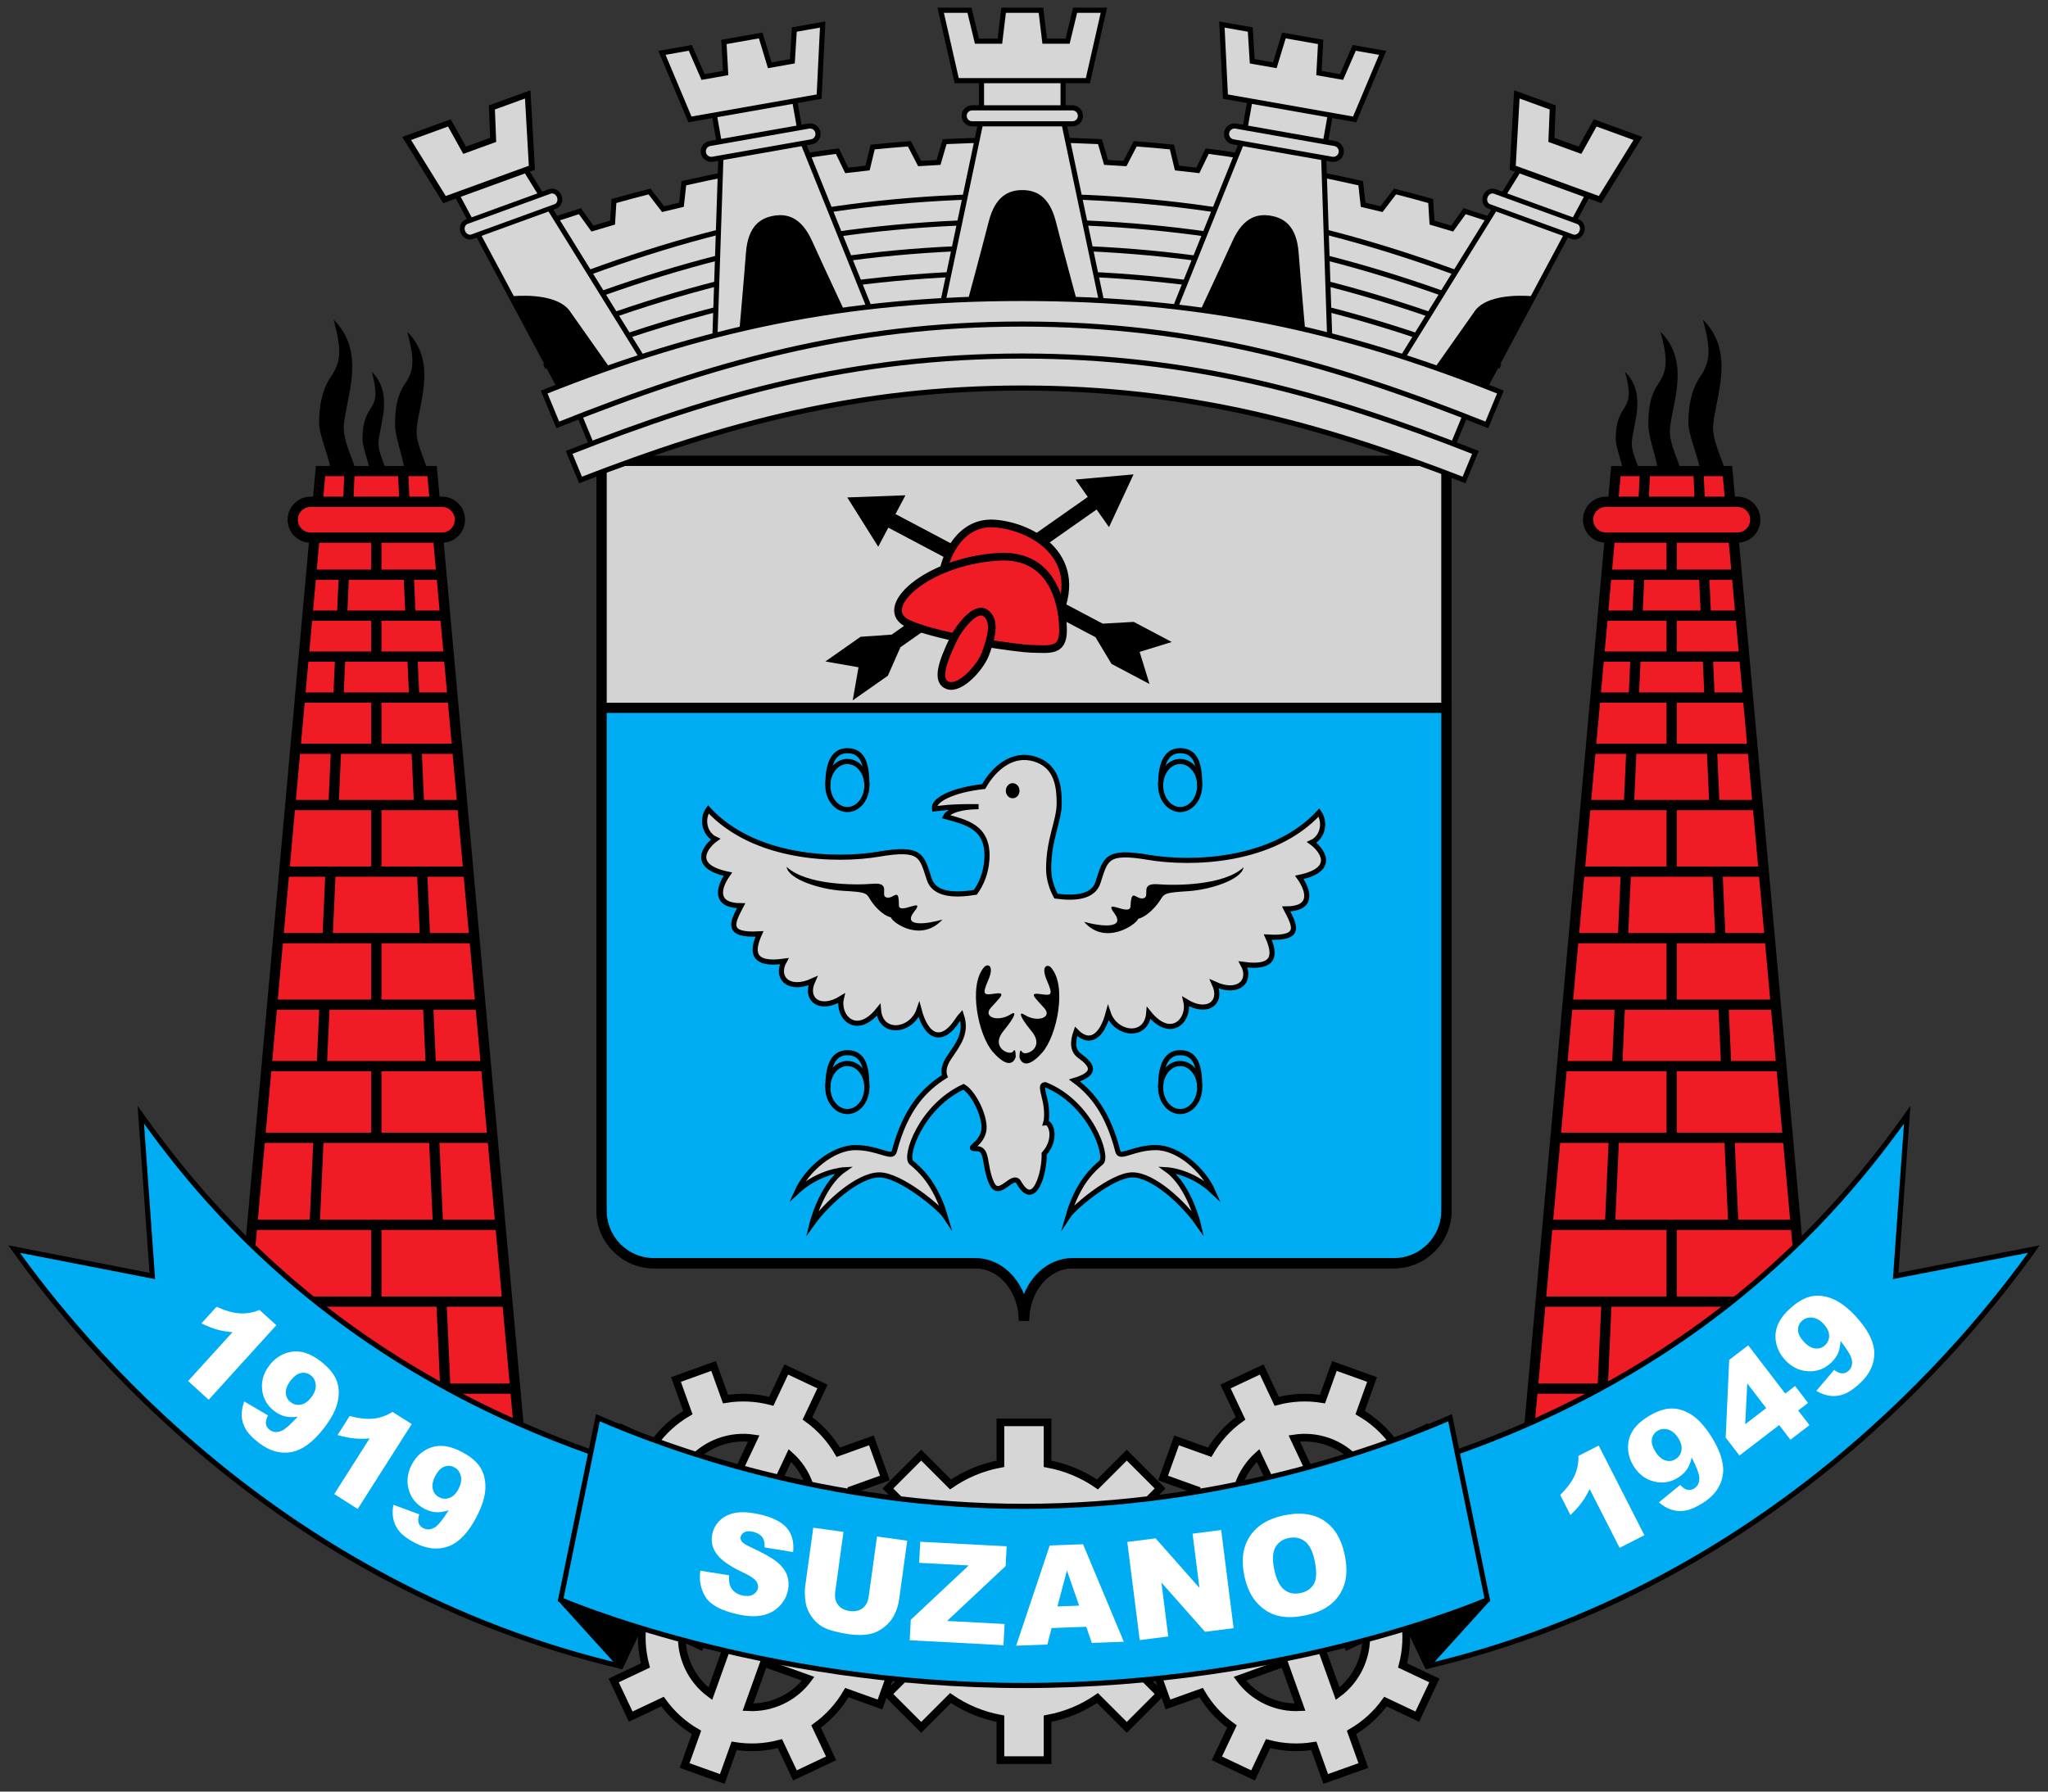 <?xml version="1.0" encoding="utf-8"?>
<!-- Generator: Adobe Illustrator 15.1.0, SVG Export Plug-In . SVG Version: 6.00 Build 0)  -->
<!DOCTYPE svg PUBLIC "-//W3C//DTD SVG 1.1//EN" "http://www.w3.org/Graphics/SVG/1.1/DTD/svg11.dtd">
<svg version="1.1" xmlns="http://www.w3.org/2000/svg" xmlns:xlink="http://www.w3.org/1999/xlink" x="0px" y="0px" width="400px"
	 height="350px" viewBox="0 0 400 350" enable-background="new 0 0 400 350" xml:space="preserve">
<rect x="0" y="0" width="400" height="350" fill="#333333" stroke="none"/>
<g id="Camada_3">
	<path fill="#D3D3D3" stroke="#000000" stroke-width="2" stroke-miterlimit="10" d="M282.5,90.025v146.5
		c0,5.661-4.589,10.25-10.25,10.25H209.5c-5.246,0-9.5,5.037-9.5,11.25c0-6.213-4.253-11.25-9.5-11.25h-62.75
		c-5.661,0-10.25-4.589-10.25-10.25v-146.5H282.5z"/>
	<path fill="#00ADF2" stroke="#000000" stroke-width="2" stroke-miterlimit="10" d="M117.5,138.275v98.25
		c0,5.661,4.589,10.25,10.25,10.25h62.75c5.247,0,9.5,5.037,9.5,11.25c0-6.213,4.254-11.25,9.5-11.25h62.75
		c5.661,0,10.25-4.589,10.25-10.25v-98.25H117.5z"/>
	<g display="none">
		<g display="inline">
			<polygon fill="#EF1C25" stroke="#000000" stroke-width="2" stroke-miterlimit="10" points="336.066,92.027 314.276,92.027 
				297.005,282.693 353.338,282.693 			"/>
			<g>
				
					<line fill="none" stroke="#000000" stroke-width="2" stroke-miterlimit="10" x1="352.304" y1="271.275" x2="298.039" y2="271.275"/>
				
					<line fill="none" stroke="#000000" stroke-width="2" stroke-miterlimit="10" x1="350.764" y1="254.275" x2="299.579" y2="254.275"/>
				
					<line fill="none" stroke="#000000" stroke-width="2" stroke-miterlimit="10" x1="349.405" y1="239.275" x2="300.938" y2="239.275"/>
				
					<line fill="none" stroke="#000000" stroke-width="2" stroke-miterlimit="10" x1="347.865" y1="222.275" x2="302.478" y2="222.275"/>
				
					<line fill="none" stroke="#000000" stroke-width="2" stroke-miterlimit="10" x1="346.597" y1="208.275" x2="303.746" y2="208.275"/>
				
					<line fill="none" stroke="#000000" stroke-width="2" stroke-miterlimit="10" x1="345.51" y1="196.275" x2="304.833" y2="196.275"/>
				
					<line fill="none" stroke="#000000" stroke-width="2" stroke-miterlimit="10" x1="344.332" y1="183.275" x2="306.011" y2="183.275"/>
				
					<line fill="none" stroke="#000000" stroke-width="2" stroke-miterlimit="10" x1="343.154" y1="170.275" x2="307.188" y2="170.275"/>
				
					<line fill="none" stroke="#000000" stroke-width="2" stroke-miterlimit="10" x1="341.978" y1="157.275" x2="308.365" y2="157.275"/>
				
					<line fill="none" stroke="#000000" stroke-width="2" stroke-miterlimit="10" x1="340.98" y1="146.275" x2="309.362" y2="146.275"/>
				
					<line fill="none" stroke="#000000" stroke-width="2" stroke-miterlimit="10" x1="340.075" y1="136.275" x2="310.268" y2="136.275"/>
				
					<line fill="none" stroke="#000000" stroke-width="2" stroke-miterlimit="10" x1="339.351" y1="128.275" x2="310.992" y2="128.275"/>
				
					<line fill="none" stroke="#000000" stroke-width="2" stroke-miterlimit="10" x1="338.625" y1="120.275" x2="311.717" y2="120.275"/>
				
					<line fill="none" stroke="#000000" stroke-width="2" stroke-miterlimit="10" x1="337.9" y1="112.275" x2="312.442" y2="112.275"/>
				
					<line fill="none" stroke="#000000" stroke-width="2" stroke-miterlimit="10" x1="337.176" y1="104.275" x2="313.167" y2="104.275"/>
				
					<line fill="none" stroke="#000000" stroke-width="2" stroke-miterlimit="10" x1="336.633" y1="98.275" x2="313.71" y2="98.275"/>
			</g>
			<g>
				
					<line fill="none" stroke="#000000" stroke-width="2" stroke-miterlimit="10" x1="325.172" y1="128.275" x2="325.172" y2="120.275"/>
				
					<line fill="none" stroke="#000000" stroke-width="2" stroke-miterlimit="10" x1="325.172" y1="146.275" x2="325.172" y2="136.275"/>
				
					<line fill="none" stroke="#000000" stroke-width="2" stroke-miterlimit="10" x1="325.172" y1="170.275" x2="325.172" y2="157.275"/>
				
					<line fill="none" stroke="#000000" stroke-width="2" stroke-miterlimit="10" x1="325.172" y1="112.275" x2="325.172" y2="104.275"/>
				
					<line fill="none" stroke="#000000" stroke-width="2" stroke-miterlimit="10" x1="325.172" y1="282.693" x2="325.172" y2="271.275"/>
				
					<line fill="none" stroke="#000000" stroke-width="2" stroke-miterlimit="10" x1="325.172" y1="196.275" x2="325.172" y2="183.275"/>
				
					<line fill="none" stroke="#000000" stroke-width="2" stroke-miterlimit="10" x1="325.172" y1="222.275" x2="325.172" y2="208.275"/>
				
					<line fill="none" stroke="#000000" stroke-width="2" stroke-miterlimit="10" x1="325.172" y1="254.275" x2="325.172" y2="239.275"/>
			</g>
			<g>
				
					<line fill="none" stroke="#000000" stroke-width="2" stroke-miterlimit="10" x1="334.11" y1="170.275" x2="334.695" y2="183.275"/>
				
					<line fill="none" stroke="#000000" stroke-width="2" stroke-miterlimit="10" x1="335.281" y1="196.275" x2="335.821" y2="208.275"/>
				
					<line fill="none" stroke="#000000" stroke-width="2" stroke-miterlimit="10" x1="333.029" y1="146.275" x2="333.524" y2="157.275"/>
				
					<line fill="none" stroke="#000000" stroke-width="2" stroke-miterlimit="10" x1="330.587" y1="92.027" x2="331.139" y2="104.275"/>
				
					<line fill="none" stroke="#000000" stroke-width="2" stroke-miterlimit="10" x1="337.893" y1="254.275" x2="338.658" y2="271.275"/>
				
					<line fill="none" stroke="#000000" stroke-width="2" stroke-miterlimit="10" x1="336.451" y1="222.275" x2="337.217" y2="239.275"/>
				
					<line fill="none" stroke="#000000" stroke-width="2" stroke-miterlimit="10" x1="331.499" y1="112.275" x2="331.859" y2="120.275"/>
				
					<line fill="none" stroke="#000000" stroke-width="2" stroke-miterlimit="10" x1="332.219" y1="128.275" x2="332.579" y2="136.275"/>
			</g>
			<g>
				
					<line fill="none" stroke="#000000" stroke-width="2" stroke-miterlimit="10" x1="316.233" y1="170.275" x2="315.647" y2="183.275"/>
				
					<line fill="none" stroke="#000000" stroke-width="2" stroke-miterlimit="10" x1="315.063" y1="196.275" x2="314.522" y2="208.275"/>
				
					<line fill="none" stroke="#000000" stroke-width="2" stroke-miterlimit="10" x1="317.313" y1="146.275" x2="316.818" y2="157.275"/>
				
					<line fill="none" stroke="#000000" stroke-width="2" stroke-miterlimit="10" x1="319.756" y1="92.027" x2="319.205" y2="104.275"/>
				
					<line fill="none" stroke="#000000" stroke-width="2" stroke-miterlimit="10" x1="312.451" y1="254.275" x2="311.686" y2="271.275"/>
				
					<line fill="none" stroke="#000000" stroke-width="2" stroke-miterlimit="10" x1="313.892" y1="222.275" x2="313.127" y2="239.275"/>
				
					<line fill="none" stroke="#000000" stroke-width="2" stroke-miterlimit="10" x1="318.845" y1="112.275" x2="318.484" y2="120.275"/>
				
					<line fill="none" stroke="#000000" stroke-width="2" stroke-miterlimit="10" x1="318.124" y1="128.275" x2="317.764" y2="136.275"/>
			</g>
		</g>
	</g>
	<g>
		<g>
			<polygon fill="#EF1C25" stroke="#000000" stroke-width="2" stroke-miterlimit="10" points="337.395,92.026 315.604,92.026 
				298.334,282.693 354.666,282.693 			"/>
			<g>
				
					<line fill="none" stroke="#000000" stroke-width="2" stroke-miterlimit="10" x1="353.633" y1="271.275" x2="299.367" y2="271.275"/>
				
					<line fill="none" stroke="#000000" stroke-width="2" stroke-miterlimit="10" x1="352.092" y1="254.275" x2="300.906" y2="254.275"/>
				
					<line fill="none" stroke="#000000" stroke-width="2" stroke-miterlimit="10" x1="350.732" y1="239.275" x2="302.266" y2="239.275"/>
				
					<line fill="none" stroke="#000000" stroke-width="2" stroke-miterlimit="10" x1="349.193" y1="222.275" x2="303.807" y2="222.275"/>
				
					<line fill="none" stroke="#000000" stroke-width="2" stroke-miterlimit="10" x1="347.926" y1="208.275" x2="305.074" y2="208.275"/>
				
					<line fill="none" stroke="#000000" stroke-width="2" stroke-miterlimit="10" x1="346.838" y1="196.275" x2="306.16" y2="196.275"/>
				
					<line fill="none" stroke="#000000" stroke-width="2" stroke-miterlimit="10" x1="345.66" y1="183.275" x2="307.34" y2="183.275"/>
				
					<line fill="none" stroke="#000000" stroke-width="2" stroke-miterlimit="10" x1="344.482" y1="170.275" x2="308.516" y2="170.275"/>
				
					<line fill="none" stroke="#000000" stroke-width="2" stroke-miterlimit="10" x1="343.307" y1="157.275" x2="309.693" y2="157.275"/>
				
					<line fill="none" stroke="#000000" stroke-width="2" stroke-miterlimit="10" x1="342.309" y1="146.275" x2="310.689" y2="146.275"/>
				
					<line fill="none" stroke="#000000" stroke-width="2" stroke-miterlimit="10" x1="341.402" y1="136.275" x2="311.596" y2="136.275"/>
				
					<line fill="none" stroke="#000000" stroke-width="2" stroke-miterlimit="10" x1="340.68" y1="128.275" x2="312.32" y2="128.275"/>
				
					<line fill="none" stroke="#000000" stroke-width="2" stroke-miterlimit="10" x1="339.953" y1="120.275" x2="313.045" y2="120.275"/>
				
					<line fill="none" stroke="#000000" stroke-width="2" stroke-miterlimit="10" x1="339.229" y1="112.275" x2="313.77" y2="112.275"/>
				
					<line fill="none" stroke="#000000" stroke-width="2" stroke-miterlimit="10" x1="338.504" y1="104.275" x2="314.494" y2="104.275"/>
				
					<line fill="none" stroke="#000000" stroke-width="2" stroke-miterlimit="10" x1="337.961" y1="98.275" x2="315.039" y2="98.275"/>
			</g>
			<g>
				<line fill="none" stroke="#000000" stroke-width="2" stroke-miterlimit="10" x1="326.5" y1="128.275" x2="326.5" y2="120.275"/>
				<line fill="none" stroke="#000000" stroke-width="2" stroke-miterlimit="10" x1="326.5" y1="146.275" x2="326.5" y2="136.275"/>
				<line fill="none" stroke="#000000" stroke-width="2" stroke-miterlimit="10" x1="326.5" y1="170.275" x2="326.5" y2="157.275"/>
				<line fill="none" stroke="#000000" stroke-width="2" stroke-miterlimit="10" x1="326.5" y1="112.275" x2="326.5" y2="104.275"/>
				<line fill="none" stroke="#000000" stroke-width="2" stroke-miterlimit="10" x1="326.5" y1="282.693" x2="326.5" y2="271.275"/>
				<line fill="none" stroke="#000000" stroke-width="2" stroke-miterlimit="10" x1="326.5" y1="196.275" x2="326.5" y2="183.275"/>
				<line fill="none" stroke="#000000" stroke-width="2" stroke-miterlimit="10" x1="326.5" y1="222.275" x2="326.5" y2="208.275"/>
				<line fill="none" stroke="#000000" stroke-width="2" stroke-miterlimit="10" x1="326.5" y1="254.275" x2="326.5" y2="239.275"/>
			</g>
			<g>
				
					<line fill="none" stroke="#000000" stroke-width="2" stroke-miterlimit="10" x1="335.438" y1="170.275" x2="336.023" y2="183.275"/>
				
					<line fill="none" stroke="#000000" stroke-width="2" stroke-miterlimit="10" x1="336.609" y1="196.275" x2="337.148" y2="208.275"/>
				
					<line fill="none" stroke="#000000" stroke-width="2" stroke-miterlimit="10" x1="334.357" y1="146.275" x2="334.852" y2="157.275"/>
				
					<line fill="none" stroke="#000000" stroke-width="2" stroke-miterlimit="10" x1="331.725" y1="92.026" x2="332.006" y2="98.275"/>
				
					<line fill="none" stroke="#000000" stroke-width="2" stroke-miterlimit="10" x1="339.221" y1="254.275" x2="339.986" y2="271.275"/>
				
					<line fill="none" stroke="#000000" stroke-width="2" stroke-miterlimit="10" x1="337.779" y1="222.275" x2="338.545" y2="239.275"/>
				
					<line fill="none" stroke="#000000" stroke-width="2" stroke-miterlimit="10" x1="332.826" y1="112.275" x2="333.188" y2="120.275"/>
				
					<line fill="none" stroke="#000000" stroke-width="2" stroke-miterlimit="10" x1="333.547" y1="128.275" x2="333.906" y2="136.275"/>
			</g>
			<g>
				
					<line fill="none" stroke="#000000" stroke-width="2" stroke-miterlimit="10" x1="317.561" y1="170.275" x2="316.975" y2="183.275"/>
				
					<line fill="none" stroke="#000000" stroke-width="2" stroke-miterlimit="10" x1="316.391" y1="196.275" x2="315.85" y2="208.275"/>
				
					<line fill="none" stroke="#000000" stroke-width="2" stroke-miterlimit="10" x1="318.641" y1="146.275" x2="318.146" y2="157.275"/>
				
					<line fill="none" stroke="#000000" stroke-width="2" stroke-miterlimit="10" x1="321.279" y1="92.026" x2="321.004" y2="98.151"/>
				
					<line fill="none" stroke="#000000" stroke-width="2" stroke-miterlimit="10" x1="313.779" y1="254.275" x2="313.014" y2="271.275"/>
				
					<line fill="none" stroke="#000000" stroke-width="2" stroke-miterlimit="10" x1="315.221" y1="222.275" x2="314.455" y2="239.275"/>
				
					<line fill="none" stroke="#000000" stroke-width="2" stroke-miterlimit="10" x1="320.174" y1="112.275" x2="319.813" y2="120.275"/>
				
					<line fill="none" stroke="#000000" stroke-width="2" stroke-miterlimit="10" x1="319.451" y1="128.275" x2="319.092" y2="136.275"/>
			</g>
		</g>
		<path fill="#EF1C25" stroke="#000000" stroke-width="2" stroke-miterlimit="10" d="M342.828,101.525c0,1.933-1.566,3.5-3.5,3.5
			h-25.656c-1.932,0-3.5-1.567-3.5-3.5l0,0c0-1.933,1.568-3.5,3.5-3.5h25.656C341.262,98.025,342.828,99.592,342.828,101.525
			L342.828,101.525z"/>
		<path d="M336.977,92.588c0.063-1.875-2.688-6.188-2.375-9.584c0.52-5.65,4.375-14.253-2-20.553c1.563,5.825,1.5,8.138-0.5,11.075
			s-2.336,6.47-2.336,9.095s2.336,7.468,2.336,9.968H336.977z"/>
		<path d="M328.352,92.588c0.057-1.728-2.477-5.7-2.188-8.83c0.479-5.206,4.029-13.131-1.844-18.935
			c1.439,5.367,1.383,7.497-0.461,10.204c-1.842,2.706-1.906,5.7-1.906,8.119c0,2.418,1.906,7.14,1.906,9.443H328.352z"/>
		<path d="M320.289,92.588c0.041-1.24-1.777-4.093-1.57-6.34c0.344-3.738,2.893-9.428-1.324-13.595
			c1.033,3.854,0.992,5.383-0.33,7.326c-1.324,1.943-1.486,4.093-1.486,5.829c0,1.736,1.486,5.126,1.486,6.78H320.289z"/>
	</g>
	<g>
		<g>
			<polygon fill="#EF1C25" stroke="#000000" stroke-width="2" stroke-miterlimit="10" points="84.394,92.026 62.604,92.026 
				45.333,282.693 101.667,282.693 			"/>
			<g>
				
					<line fill="none" stroke="#000000" stroke-width="2" stroke-miterlimit="10" x1="100.632" y1="271.275" x2="46.367" y2="271.275"/>
				
					<line fill="none" stroke="#000000" stroke-width="2" stroke-miterlimit="10" x1="99.092" y1="254.275" x2="47.907" y2="254.275"/>
				
					<line fill="none" stroke="#000000" stroke-width="2" stroke-miterlimit="10" x1="97.733" y1="239.275" x2="49.266" y2="239.275"/>
				
					<line fill="none" stroke="#000000" stroke-width="2" stroke-miterlimit="10" x1="96.193" y1="222.275" x2="50.806" y2="222.275"/>
				
					<line fill="none" stroke="#000000" stroke-width="2" stroke-miterlimit="10" x1="94.925" y1="208.275" x2="52.074" y2="208.275"/>
				
					<line fill="none" stroke="#000000" stroke-width="2" stroke-miterlimit="10" x1="93.838" y1="196.275" x2="53.161" y2="196.275"/>
				
					<line fill="none" stroke="#000000" stroke-width="2" stroke-miterlimit="10" x1="92.66" y1="183.275" x2="54.339" y2="183.275"/>
				
					<line fill="none" stroke="#000000" stroke-width="2" stroke-miterlimit="10" x1="91.482" y1="170.275" x2="55.516" y2="170.275"/>
				
					<line fill="none" stroke="#000000" stroke-width="2" stroke-miterlimit="10" x1="90.306" y1="157.275" x2="56.693" y2="157.275"/>
				
					<line fill="none" stroke="#000000" stroke-width="2" stroke-miterlimit="10" x1="89.308" y1="146.275" x2="57.69" y2="146.275"/>
				
					<line fill="none" stroke="#000000" stroke-width="2" stroke-miterlimit="10" x1="88.403" y1="136.275" x2="58.596" y2="136.275"/>
				
					<line fill="none" stroke="#000000" stroke-width="2" stroke-miterlimit="10" x1="87.679" y1="128.275" x2="59.32" y2="128.275"/>
				
					<line fill="none" stroke="#000000" stroke-width="2" stroke-miterlimit="10" x1="86.954" y1="120.275" x2="60.045" y2="120.275"/>
				
					<line fill="none" stroke="#000000" stroke-width="2" stroke-miterlimit="10" x1="86.228" y1="112.275" x2="60.77" y2="112.275"/>
				
					<line fill="none" stroke="#000000" stroke-width="2" stroke-miterlimit="10" x1="85.504" y1="104.275" x2="61.495" y2="104.275"/>
				<line fill="none" stroke="#000000" stroke-width="2" stroke-miterlimit="10" x1="84.961" y1="98.275" x2="62.039" y2="98.275"/>
			</g>
			<g>
				<line fill="none" stroke="#000000" stroke-width="2" stroke-miterlimit="10" x1="73.5" y1="128.275" x2="73.5" y2="120.275"/>
				<line fill="none" stroke="#000000" stroke-width="2" stroke-miterlimit="10" x1="73.5" y1="146.275" x2="73.5" y2="136.275"/>
				<line fill="none" stroke="#000000" stroke-width="2" stroke-miterlimit="10" x1="73.5" y1="170.275" x2="73.5" y2="157.275"/>
				<line fill="none" stroke="#000000" stroke-width="2" stroke-miterlimit="10" x1="73.5" y1="112.275" x2="73.5" y2="104.275"/>
				<line fill="none" stroke="#000000" stroke-width="2" stroke-miterlimit="10" x1="73.5" y1="282.693" x2="73.5" y2="271.275"/>
				<line fill="none" stroke="#000000" stroke-width="2" stroke-miterlimit="10" x1="73.5" y1="196.275" x2="73.5" y2="183.275"/>
				<line fill="none" stroke="#000000" stroke-width="2" stroke-miterlimit="10" x1="73.5" y1="222.275" x2="73.5" y2="208.275"/>
				<line fill="none" stroke="#000000" stroke-width="2" stroke-miterlimit="10" x1="73.5" y1="254.275" x2="73.5" y2="239.275"/>
			</g>
			<g>
				
					<line fill="none" stroke="#000000" stroke-width="2" stroke-miterlimit="10" x1="82.438" y1="170.275" x2="83.023" y2="183.275"/>
				
					<line fill="none" stroke="#000000" stroke-width="2" stroke-miterlimit="10" x1="83.609" y1="196.275" x2="84.149" y2="208.275"/>
				
					<line fill="none" stroke="#000000" stroke-width="2" stroke-miterlimit="10" x1="81.357" y1="146.275" x2="81.852" y2="157.275"/>
				<line fill="none" stroke="#000000" stroke-width="2" stroke-miterlimit="10" x1="78.724" y1="92.026" x2="79.005" y2="98.275"/>
				
					<line fill="none" stroke="#000000" stroke-width="2" stroke-miterlimit="10" x1="86.221" y1="254.275" x2="86.986" y2="271.275"/>
				
					<line fill="none" stroke="#000000" stroke-width="2" stroke-miterlimit="10" x1="84.779" y1="222.275" x2="85.545" y2="239.275"/>
				
					<line fill="none" stroke="#000000" stroke-width="2" stroke-miterlimit="10" x1="79.827" y1="112.275" x2="80.187" y2="120.275"/>
				
					<line fill="none" stroke="#000000" stroke-width="2" stroke-miterlimit="10" x1="80.547" y1="128.275" x2="80.907" y2="136.275"/>
			</g>
			<g>
				
					<line fill="none" stroke="#000000" stroke-width="2" stroke-miterlimit="10" x1="64.561" y1="170.275" x2="63.975" y2="183.275"/>
				
					<line fill="none" stroke="#000000" stroke-width="2" stroke-miterlimit="10" x1="63.391" y1="196.275" x2="62.85" y2="208.275"/>
				
					<line fill="none" stroke="#000000" stroke-width="2" stroke-miterlimit="10" x1="65.641" y1="146.275" x2="65.146" y2="157.275"/>
				<line fill="none" stroke="#000000" stroke-width="2" stroke-miterlimit="10" x1="68.28" y1="92.026" x2="68.004" y2="98.151"/>
				
					<line fill="none" stroke="#000000" stroke-width="2" stroke-miterlimit="10" x1="60.779" y1="254.275" x2="60.014" y2="271.275"/>
				
					<line fill="none" stroke="#000000" stroke-width="2" stroke-miterlimit="10" x1="62.22" y1="222.275" x2="61.456" y2="239.275"/>
				
					<line fill="none" stroke="#000000" stroke-width="2" stroke-miterlimit="10" x1="67.173" y1="112.275" x2="66.812" y2="120.275"/>
				
					<line fill="none" stroke="#000000" stroke-width="2" stroke-miterlimit="10" x1="66.452" y1="128.275" x2="66.092" y2="136.275"/>
			</g>
		</g>
		<path fill="#EF1C25" stroke="#000000" stroke-width="2" stroke-miterlimit="10" d="M89.829,101.525c0,1.933-1.567,3.5-3.5,3.5
			H60.672c-1.933,0-3.5-1.567-3.5-3.5l0,0c0-1.933,1.567-3.5,3.5-3.5h25.656C88.261,98.025,89.829,99.592,89.829,101.525
			L89.829,101.525z"/>
		<path d="M69.539,92.588c0.063-1.875-2.688-6.188-2.375-9.584c0.52-5.65,4.375-14.253-2-20.553c1.563,5.825,1.5,8.138-0.5,11.075
			s-2.335,6.47-2.335,9.095s2.335,7.468,2.335,9.968H69.539z"/>
		<path d="M83.57,92.588c0.058-1.728-2.476-5.7-2.188-8.83c0.479-5.206,4.03-13.131-1.843-18.935
			c1.439,5.367,1.382,7.497-0.461,10.204c-1.843,2.706-1.906,5.7-1.906,8.119c0,2.418,1.906,7.14,1.906,9.443H83.57z"/>
		<path d="M75.508,92.588c0.042-1.24-1.777-4.093-1.57-6.34c0.344-3.738,2.894-9.428-1.323-13.595
			c1.033,3.854,0.992,5.383-0.331,7.326c-1.323,1.943-1.485,4.093-1.485,5.829c0,1.736,1.485,5.126,1.485,6.78H75.508z"/>
	</g>
	<g id="Camada_6">
		<g>
			<g>
				<path fill="#D6D6D6" stroke="#000000" stroke-miterlimit="15" d="M256.198,164.567c2.167-1,2.75-3.917,1.417-5.833
					c-9,9.75-25,10.167-33.334,8.75c-8.332-1.417-8.333,0.333-9.833,4.917c-0.91,2.78-4.278,3.193-8.197,2.665
					c-0.812-1.513-1.438-3.326-1.438-5.352c0-5.813,2.063-9.313,2.063-12.75s-0.5-7.375-4.813-8.688s-7.938,1.813-9.938,5.375
					c-6.188,0.688-9.938,2.688-9.625,4.375c1.125-0.125,3.125-0.5,8.625-0.438c-3.563,0-5.875,0.875-6.438,1.938
					c3.75,1.063,8.5,1.875,8.063,8.375c-0.191,2.834-1.19,4.943-2.256,6.42c-4.254,0.693-8.023,0.422-8.994-2.545
					c-1.5-4.583-1.5-6.333-9.833-4.917s-24.333,1-33.333-8.75c-1.333,1.917-0.75,4.833,1.417,5.833
					c-1.75,1.25-5.167,5.25,2.417,6.833c-2,2.833-2.583,6.167,2.583,6.167c-1.583,3.083-3.333,5.917,3.583,5.5
					c-1.5,3.333-1.584,6.249,4.833,5.333c-1.75,3.167,0.833,6.001,5.583,3.834c-1.667,3.666,1.417,5.999,5.583,3.416
					c-0.833,3.584,2.917,7.666,7.25,2.25c0.417,5.084,6.5,4.25,7.917,0c1.417,5.334,4.417,6.834,7.583,1.917
					c0.212-0.33,0.442-0.619,0.682-0.883c1.136,3.441-0.513,5.515-2.391,8.278c-1.015,1.494-1.173,2.743-0.84,3.668
					c-4.036,2.558-7.676,6.352-9.869,14.687c-0.417,1.583-3.083-0.75-7.583-0.75s-9.5,4.333-11.417,8.583
					c4.333-4,9.167-4.25,9.167-4.25c-4.417,3.083-6.25,10.583-6.25,10.583c2.917-4.083,9-9.583,13.167-9.583s11.833,6.5,12.833,8
					c-1.917-6.5-5.083-9.167-6.583-10.417c-1.419-1.183,1.868-10.931,10.198-14.804c2.107,1.241,4.473,6.317,3.927,8.721
					c-0.625,2.75-3.625,3.375-1.375,3.375s1.375,3.125,2.875,6.625s4.146-2.156,5.375,0c3.063,5.375,5.063-2.125,4.938-5.625
					c2.563-2.875,1.375-6.188,0.313-6.063c0.25-0.813,0.25-2.688-0.125-4.313c-0.588-2.545-0.786-3.021,0.015-3.131
					c8.853,3.531,12.377,13.986,10.937,15.214c-1.467,1.25-4.563,3.917-6.438,10.417c0.978-1.5,8.476-8,12.551-8
					c4.074,0,9.979,5.5,12.831,9.583c0,0-1.77-7.5-6.09-10.583c0,0,4.75,0.25,8.987,4.25c-1.874-4.25-6.765-8.583-11.165-8.583
					s-7.008,2.333-7.416,0.75c-1.929-7.497-5.004-11.315-8.475-13.87c4.505-1.339,3.473-3.04,1.014-4.797
					c-1.467-1.048-1.391-2.799-0.701-4.782c2.662,2.736,5.055,0.998,6.274-3.593c1.417,4.25,7.5,5.084,7.917,0
					c4.332,5.416,8.083,1.334,7.25-2.25c4.166,2.583,7.25,0.25,5.583-3.416c4.75,2.167,7.333-0.667,5.583-3.834
					c6.418,0.916,6.334-2,4.834-5.333c6.916,0.417,5.166-2.417,3.583-5.5c5.167,0,4.583-3.333,2.583-6.167
					C261.365,169.817,257.948,165.817,256.198,164.567z"/>
				<ellipse cx="197.787" cy="154.476" rx="1.338" ry="1.477"/>
				<path d="M198.375,206.525c-0.375,1.125-1.563,2.25-4.438-1s-4.906-13.085-1.688-16.625c0.625-0.688,2.063-0.375,0.75,2.625
					s-0.766,2.875,1.492,2.563s0.57,1-0.992,2.813s1.454,2.834,3.938,1.23c0.938-0.605,1.251-0.026-1.438,3.27s1.313,4.938,1.875,4
					S198.375,206.525,198.375,206.525z"/>
				<path d="M184.063,179.65c-3.25,0.938-7.875,1.438-5.5-1.563s-3,0.751-3-1.25c0-3.688-0.938-1.188-2.375-1.5s1-3-2.688-2.688
					s-13.063,0.25-16.875-3.313c0.375,2.5,6.688,4.438,11,4.688s4.563,0.375,5.25,1.563s2.375,3.188,4.125,3.625
					C174.375,180.338,179.938,184.15,184.063,179.65z"/>
				<path d="M199.126,206.618c0.375,1.125,1.563,2.25,4.438-1c2.875-3.25,4.905-13.085,1.688-16.625
					c-0.625-0.688-2.063-0.375-0.75,2.625s0.766,2.875-1.492,2.563c-2.258-0.313-0.57,1,0.992,2.813s-1.455,2.834-3.938,1.23
					c-0.938-0.605-1.251-0.026,1.438,3.27c2.688,3.296-1.313,4.938-1.875,4S199.126,206.618,199.126,206.618z"/>
				<path d="M211.735,180.083c3.379,0.946,8.207,1.406,5.888-1.707c-2.302-3.089,3.083,0.748,3.181-1.327
					c0.179-3.777,1.023-1.23,2.512-1.562c1.481-0.33-0.891-3.045,2.841-2.744c3.702,0.299,12.999,0.197,16.721-3.314
					c-0.363,2.448-6.563,4.396-10.855,4.67c-4.343,0.277-4.6,0.406-5.338,1.618c-0.743,1.221-2.551,3.301-4.376,3.777
					C221.867,180.676,215.821,184.809,211.735,180.083z"/>
			</g>
			<g>
				<ellipse fill="none" stroke="#000000" stroke-miterlimit="15" cx="230.5" cy="212.455" rx="3.813" ry="4.695"/>
				<path fill="none" stroke="#000000" stroke-miterlimit="15" d="M226.688,212.455c0-3.758,0.813-6.805,3.813-6.805
					c3.25,0,3.813,3.047,3.813,6.805"/>
			</g>
			<g>
				<ellipse fill="none" stroke="#000000" stroke-miterlimit="15" cx="230.5" cy="153.455" rx="3.813" ry="4.695"/>
				<path fill="none" stroke="#000000" stroke-miterlimit="15" d="M226.688,153.455c0-3.758,0.813-6.805,3.813-6.805
					c3.25,0,3.813,3.047,3.813,6.805"/>
			</g>
			<g>
				<ellipse fill="none" stroke="#000000" stroke-miterlimit="15" cx="165.5" cy="212.455" rx="3.813" ry="4.695"/>
				<path fill="none" stroke="#000000" stroke-miterlimit="15" d="M161.688,212.455c0-3.758,0.813-6.805,3.813-6.805
					c3.25,0,3.813,3.047,3.813,6.805"/>
			</g>
			<g>
				<ellipse fill="none" stroke="#000000" stroke-miterlimit="15" cx="165.5" cy="153.455" rx="3.813" ry="4.695"/>
				<path fill="none" stroke="#000000" stroke-miterlimit="15" d="M161.688,153.455c0-3.758,0.813-6.805,3.813-6.805
					c3.25,0,3.813,3.047,3.813,6.805"/>
			</g>
		</g>
		<g>
			<polygon points="222.584,127.351 228.859,125.417 221.439,121.492 215.363,121.834 174.903,100.428 176.845,96.758 
				165.485,97.178 171.529,106.806 173.5,103.08 213.963,124.487 217.096,129.701 224.516,133.627 			"/>
			<polygon points="216.604,102.985 221.393,92.676 210.07,93.682 212.457,97.08 174.146,123.98 168.076,124.401 161.207,129.225 
				167.675,130.357 166.543,136.826 173.414,132.002 175.87,126.436 214.181,99.535 			"/>
			<path fill="#EF1C25" stroke="#000000" stroke-width="1.5" stroke-miterlimit="15" d="M194.25,102.275
				c7.604,0.559,18.248,6.803,11.875,19.125c-1.875,3.625-20.25-2.625-21.75-5.5S185.75,101.65,194.25,102.275z"/>
			<path fill="#EF1C25" stroke="#000000" stroke-width="1.5" stroke-miterlimit="15" d="M201.334,126.751
				c3.665,0.061,6.291,0.649,6.291-3.601s-1.496-15.059-12.625-14.375c-14.25,0.875-24.125,10.25-17.5,13.125
				S199.413,126.719,201.334,126.751z"/>
			<path fill="#EF1C25" stroke="#000000" stroke-width="1.5" stroke-miterlimit="15" d="M186.25,124.775
				c-2.174,4.537-3.5,8.25-1.125,9.125s6.375-3.5,7.375-6.25s2.125-6.375,0-7.875S187.073,123.058,186.25,124.775z"/>
		</g>
	</g>
</g>
<g id="Camada_5">
	<g id="Camada_4">
		<path fill="#D6D6D6" stroke="#000000" stroke-width="1.5" stroke-miterlimit="10" d="M165.404,330.661l6.47,2.316l2.634-7.357
			l-6.469-2.316c0.496-3.036,0.323-6.075-0.437-8.938l6.214-2.938l-3.341-7.063l-6.211,2.934c-1.73-2.405-3.97-4.468-6.632-6.012
			l2.317-6.47l-7.356-2.634l-2.317,6.47c-3.037-0.497-6.077-0.326-8.939,0.435l-2.937-6.212l-7.064,3.339l2.936,6.214
			c-2.405,1.73-4.469,3.97-6.012,6.63l-6.47-2.316l-2.634,7.356l6.47,2.317c-0.497,3.035-0.324,6.075,0.436,8.939l-6.212,2.938
			l3.339,7.064l6.212-2.936c1.729,2.405,3.969,4.468,6.631,6.011l-2.317,6.47l7.356,2.635l2.317-6.47
			c3.037,0.497,6.077,0.326,8.94-0.436l2.937,6.213l7.064-3.34l-2.935-6.212C161.797,335.563,163.86,333.321,165.404,330.661z
			 M133.18,319.121l8.655,3.1l-3.099,8.654C135.029,328.153,132.931,323.714,133.18,319.121z M147.569,306.209l-3.099,8.654
			l-8.655-3.1C138.538,308.057,142.977,305.959,147.569,306.209z M160.481,320.598l-8.655-3.1l3.1-8.656
			C158.633,311.565,160.731,316.005,160.481,320.598z M149.191,324.854l8.655,3.1c-2.722,3.708-7.161,5.806-11.755,5.557
			L149.191,324.854z"/>
		<path fill="#D6D6D6" stroke="#000000" stroke-width="1.5" stroke-miterlimit="10" d="M157.708,277.083l2.932-6.216l-7.069-3.332
			l-2.931,6.215c-2.974-0.786-6.016-0.909-8.939-0.429l-2.324-6.468l-7.353,2.643l2.32,6.467c-2.562,1.488-4.831,3.519-6.625,6.02
			l-6.215-2.932l-3.333,7.067l6.216,2.932c-0.788,2.974-0.911,6.017-0.43,8.939l-6.467,2.324l2.641,7.354l6.468-2.322
			c1.49,2.562,3.519,4.831,6.019,6.624l-2.931,6.217l7.068,3.332l2.931-6.216c2.974,0.788,6.016,0.91,8.94,0.43l2.323,6.468
			l7.354-2.643l-2.322-6.467c2.562-1.488,4.831-3.519,6.624-6.019l6.216,2.931l3.333-7.067l-6.216-2.931
			c0.789-2.975,0.911-6.017,0.431-8.94l6.467-2.324l-2.642-7.353l-6.467,2.321C162.24,281.147,160.208,278.878,157.708,277.083z
			 M143.111,308.043l3.921-8.315l8.314,3.92C152.279,307.074,147.658,308.734,143.111,308.043z M131.649,292.474l8.314,3.921
			l-3.922,8.314C132.616,301.642,130.957,297.02,131.649,292.474z M147.217,281.012l-3.921,8.315l-8.316-3.921
			C138.049,281.979,142.67,280.318,147.217,281.012z M150.364,292.66l3.921-8.315c3.428,3.067,5.086,7.688,4.396,12.236
			L150.364,292.66z"/>
		<path fill="#D6D6D6" stroke="#000000" stroke-width="1.5" stroke-miterlimit="10" d="M224.897,315.464h8.097v-9.207h-8.097
			c-0.656-3.566-2.056-6.87-4.037-9.745l5.727-5.728l-6.512-6.509l-5.726,5.723c-2.875-1.98-6.18-3.379-9.747-4.034v-8.098h-9.207
			v8.098c-3.566,0.655-6.871,2.054-9.745,4.034l-5.727-5.725l-6.51,6.511l5.725,5.728c-1.981,2.875-3.38,6.179-4.035,9.745h-8.099
			l0.001,9.207h8.098c0.655,3.566,2.054,6.87,4.035,9.746l-5.725,5.727l6.512,6.511l5.725-5.725c2.875,1.98,6.179,3.379,9.745,4.034
			v8.098h9.207v-8.098c3.567-0.655,6.872-2.054,9.747-4.034l5.727,5.725l6.51-6.511l-5.726-5.727
			C222.842,322.336,224.241,319.03,224.897,315.464z M184.562,315.464h10.833v10.834C190.202,324.751,186.11,320.66,184.562,315.464
			z M195.396,295.423v10.834h-10.833C186.11,301.061,190.202,296.97,195.396,295.423z M215.438,306.257h-10.835v-10.836
			C209.8,296.97,213.891,301.061,215.438,306.257z M204.603,315.464h10.835c-1.547,5.196-5.638,9.287-10.835,10.836V315.464z"/>
		<path fill="#D6D6D6" stroke="#000000" stroke-width="1.5" stroke-miterlimit="10" d="M240.608,337.292l-2.936,6.212l7.064,3.34
			l2.937-6.213c2.863,0.762,5.903,0.933,8.94,0.436l2.316,6.47l7.356-2.635l-2.317-6.47c2.662-1.543,4.902-3.605,6.631-6.011
			l6.213,2.936l3.34-7.064l-6.213-2.938c0.76-2.864,0.933-5.904,0.436-8.939l6.471-2.317l-2.635-7.356l-6.471,2.316
			c-1.543-2.66-3.605-4.899-6.012-6.63l2.936-6.214l-7.064-3.339l-2.937,6.212c-2.862-0.761-5.903-0.932-8.939-0.435l-2.317-6.47
			l-7.355,2.634l2.316,6.47c-2.662,1.544-4.902,3.606-6.632,6.012l-6.211-2.934l-3.341,7.063l6.213,2.938
			c-0.76,2.863-0.932,5.902-0.437,8.938l-6.469,2.316l2.634,7.357l6.47-2.316C236.14,333.321,238.203,335.563,240.608,337.292z
			 M261.264,330.875l-3.099-8.654l8.654-3.1C267.069,323.714,264.972,328.153,261.264,330.875z M264.185,311.764l-8.654,3.1
			l-3.1-8.654C257.022,305.959,261.462,308.057,264.185,311.764z M245.074,308.842l3.101,8.656l-8.656,3.1
			C239.269,316.005,241.366,311.565,245.074,308.842z M253.909,333.511c-4.594,0.249-9.033-1.849-11.756-5.557l8.655-3.1
			L253.909,333.511z"/>
		<path fill="#D6D6D6" stroke="#000000" stroke-width="1.5" stroke-miterlimit="10" d="M244.018,313.09l-2.322,6.468l7.354,2.642
			l2.324-6.467c2.924,0.48,5.966,0.357,8.94-0.431l2.931,6.216l7.067-3.333l-2.932-6.215c2.501-1.794,4.531-4.063,6.021-6.625
			l6.466,2.322l2.643-7.354l-6.467-2.324c0.479-2.924,0.357-5.966-0.431-8.94l6.216-2.93l-3.332-7.069l-6.217,2.932
			c-1.793-2.5-4.063-4.529-6.624-6.019l2.322-6.468l-7.354-2.642l-2.324,6.467c-2.924-0.48-5.966-0.358-8.94,0.431l-2.931-6.216
			l-7.067,3.333l2.932,6.216c-2.501,1.793-4.531,4.062-6.021,6.624l-6.465-2.32l-2.644,7.353l6.468,2.324
			c-0.479,2.923-0.357,5.965,0.429,8.938l-6.215,2.931l3.332,7.069l6.216-2.933C239.188,309.57,241.457,311.602,244.018,313.09z
			 M263.957,304.708l-3.921-8.313l8.315-3.921C269.044,297.02,267.384,301.641,263.957,304.708z M265.019,285.404l-8.314,3.922
			l-3.921-8.314C257.329,280.318,261.95,281.979,265.019,285.404z M245.716,284.343l3.921,8.316l-8.316,3.921
			C240.628,292.033,242.288,287.412,245.716,284.343z M256.891,308.043c-4.548,0.691-9.169-0.968-12.236-4.396l8.315-3.921
			L256.891,308.043z"/>
	</g>
	<path fill="#00ADF2" stroke="#000000" stroke-miterlimit="10" d="M372.5,217.775c-13,18.25-43.75,56.75-110.5,72.5l16.739,35.242
		c66.75-15.75,105.5-63.25,118.5-81.5l-26.989,5.258L372.5,217.775z"/>
	<path stroke="#000000" stroke-linejoin="round" stroke-miterlimit="10" d="M275.148,317.957c9.775-3.005,15.352-5.432,15.352-5.432
		l-11.761,12.992L275.148,317.957"/>
	<path fill="#00ADF2" stroke="#000000" stroke-miterlimit="10" d="M27.5,217.775c13,18.25,43.75,56.75,110.5,72.5l-16.739,35.242
		c-66.75-15.75-105.5-63.25-118.5-81.5l26.989,5.258L27.5,217.775z"/>
	<path stroke="#000000" stroke-linejoin="round" stroke-miterlimit="10" d="M124.852,317.957
		c-9.775-3.005-15.352-5.432-15.352-5.432l11.761,12.992L124.852,317.957"/>
	<path fill="#00ADF2" stroke="#000000" stroke-miterlimit="10" d="M283.223,276.964c-13.517,5.897-44.656,17.312-83.223,17.312
		s-69.706-11.414-83.223-17.312l-7.277,35.562c0,0,38.5,16.75,90.5,16.75s90.5-16.75,90.5-16.75L283.223,276.964z"/>
	<g>
		<path fill="#FFFFFF" d="M136.781,306.85l5.624,0.89c-0.081,0.928,0.011,1.668,0.274,2.223c0.43,0.897,1.203,1.47,2.318,1.719
			c0.832,0.186,1.517,0.134,2.054-0.156c0.538-0.29,0.864-0.692,0.979-1.207c0.109-0.489-0.008-0.975-0.351-1.456
			c-0.343-0.481-1.257-1.068-2.741-1.76c-2.428-1.145-4.081-2.314-4.958-3.51c-0.886-1.197-1.164-2.533-0.835-4.009
			c0.216-0.97,0.701-1.822,1.456-2.56c0.754-0.736,1.75-1.226,2.988-1.468c1.238-0.241,2.839-0.144,4.804,0.295
			c2.41,0.538,4.148,1.396,5.214,2.574s1.5,2.772,1.304,4.782l-5.566-0.903c0.043-0.882-0.125-1.568-0.507-2.059
			s-0.984-0.827-1.807-1.011c-0.678-0.151-1.221-0.121-1.627,0.09c-0.407,0.211-0.657,0.521-0.749,0.934
			c-0.067,0.301,0.014,0.603,0.244,0.905c0.219,0.311,0.819,0.688,1.801,1.131c2.425,1.117,4.126,2.08,5.104,2.888
			s1.624,1.684,1.94,2.628c0.316,0.943,0.36,1.931,0.13,2.96c-0.27,1.209-0.853,2.25-1.75,3.121
			c-0.897,0.872-2.004,1.438-3.323,1.697s-2.892,0.186-4.719-0.222c-3.208-0.716-5.292-1.828-6.252-3.339
			S136.519,308.79,136.781,306.85z"/>
		<path fill="#FFFFFF" d="M171.291,300.169l5.903,0.815l-1.576,11.407c-0.156,1.131-0.48,2.175-0.971,3.131
			c-0.492,0.956-1.166,1.759-2.023,2.407s-1.72,1.067-2.589,1.258c-1.208,0.268-2.618,0.29-4.228,0.067
			c-0.932-0.129-1.939-0.334-3.022-0.616c-1.083-0.283-1.969-0.669-2.655-1.158c-0.687-0.489-1.288-1.134-1.803-1.932
			c-0.516-0.798-0.834-1.592-0.956-2.38c-0.198-1.269-0.231-2.372-0.102-3.313l1.575-11.406l5.903,0.815l-1.613,11.678
			c-0.144,1.044,0.033,1.899,0.531,2.567c0.498,0.667,1.26,1.071,2.288,1.213c1.019,0.141,1.857-0.038,2.517-0.536
			c0.659-0.499,1.062-1.278,1.208-2.34L171.291,300.169z"/>
		<path fill="#FFFFFF" d="M179.737,301.19l16.878,0.894l-0.204,3.857l-11.432,10.723l11.229,0.595l-0.22,4.146l-18.313-0.97
			l0.212-4.002l11.313-10.609l-9.681-0.513L179.737,301.19z"/>
		<path fill="#FFFFFF" d="M212.163,317.803l-6.775,0.246l-0.825,3.223l-6.094,0.223l6.556-19.579l6.51-0.237l7.961,19.05
			l-6.25,0.228L212.163,317.803z M210.772,313.671l-2.385-6.865l-1.856,7.02L210.772,313.671z"/>
		<path fill="#FFFFFF" d="M220.174,301.229l5.532-0.701l8.564,9.691l-1.346-10.607l5.585-0.708l2.433,19.173l-5.585,0.709
			l-8.516-9.617l1.335,10.527l-5.571,0.707L220.174,301.229z"/>
		<path fill="#FFFFFF" d="M243.059,307.963c-0.674-3.083-0.34-5.67,1.003-7.763c1.342-2.093,3.546-3.474,6.611-4.144
			c3.143-0.687,5.748-0.372,7.816,0.943c2.069,1.315,3.436,3.493,4.1,6.533c0.482,2.207,0.507,4.098,0.072,5.672
			c-0.434,1.575-1.268,2.908-2.499,4.001c-1.232,1.093-2.896,1.867-4.991,2.325c-2.13,0.466-3.966,0.512-5.51,0.138
			c-1.543-0.373-2.909-1.199-4.097-2.478C244.376,311.912,243.541,310.17,243.059,307.963z M248.898,306.714
			c0.417,1.906,1.07,3.198,1.961,3.876c0.89,0.679,1.945,0.884,3.164,0.617c1.254-0.273,2.135-0.894,2.644-1.859
			s0.532-2.505,0.07-4.617c-0.388-1.777-1.03-2.997-1.927-3.661c-0.896-0.663-1.958-0.86-3.186-0.592
			c-1.177,0.257-2.03,0.88-2.561,1.868C248.533,303.334,248.479,304.79,248.898,306.714z"/>
	</g>
	<g>
		<path fill="#FFFFFF" d="M312.245,282.401l8.925,17.515l-4.84,2.466l-5.848-11.477c-0.48,0.995-0.992,1.862-1.537,2.604
			s-1.283,1.562-2.216,2.461l-1.999-3.924c1.361-1.354,2.305-2.629,2.83-3.824s0.768-2.463,0.726-3.803L312.245,282.401z"/>
		<path fill="#FFFFFF" d="M323.998,293.498l4.164-3.409c0.516,0.559,0.997,0.879,1.444,0.962c0.446,0.083,0.874-0.005,1.283-0.262
			c0.729-0.458,1.067-1.185,1.014-2.178c-0.043-0.73-0.542-2.021-1.496-3.871c-0.193,0.899-0.494,1.66-0.903,2.28
			c-0.41,0.62-0.99,1.167-1.742,1.639c-1.467,0.921-3.031,1.177-4.693,0.769c-1.663-0.408-2.995-1.409-3.995-3.002
			c-0.683-1.087-1.048-2.238-1.095-3.454c-0.048-1.215,0.235-2.335,0.849-3.358c0.612-1.023,1.601-1.963,2.962-2.818
			c1.638-1.028,3.128-1.572,4.471-1.632s2.694,0.337,4.056,1.189c1.36,0.853,2.672,2.284,3.934,4.293
			c1.856,2.955,2.594,5.51,2.213,7.663c-0.38,2.154-1.672,3.923-3.875,5.307c-1.303,0.818-2.425,1.313-3.365,1.483
			c-0.941,0.17-1.844,0.122-2.707-0.146S324.813,294.201,323.998,293.498z M327.785,280.938c-0.556-0.886-1.215-1.439-1.978-1.662
			c-0.762-0.222-1.463-0.132-2.104,0.271c-0.603,0.379-0.961,0.92-1.073,1.624c-0.113,0.704,0.115,1.511,0.686,2.418
			c0.575,0.916,1.221,1.485,1.938,1.71c0.718,0.225,1.385,0.143,2.002-0.245c0.641-0.402,1.025-0.971,1.155-1.706
			S328.332,281.809,327.785,280.938z"/>
		<path fill="#FFFFFF" d="M347.497,278.396l-7.764,5.951l-2.687-3.505l0.688-15.18l3.715-2.848l7.228,9.427l1.925-1.476l2.534,3.306
			l-1.925,1.477l2.198,2.866l-3.715,2.848L347.497,278.396z M344.962,275.09l-3.7-4.827l-0.401,7.973L344.962,275.09z"/>
		<path fill="#FFFFFF" d="M354.754,271.716l3.479-4.106c0.608,0.455,1.14,0.684,1.594,0.684c0.454,0.001,0.859-0.162,1.216-0.489
			c0.634-0.582,0.835-1.357,0.603-2.325c-0.175-0.711-0.899-1.889-2.173-3.536c-0.026,0.92-0.186,1.722-0.476,2.406
			s-0.763,1.326-1.416,1.927c-1.275,1.171-2.768,1.706-4.478,1.605c-1.709-0.101-3.2-0.844-4.473-2.229
			c-0.867-0.945-1.435-2.011-1.701-3.198c-0.267-1.187-0.191-2.339,0.227-3.457c0.417-1.117,1.219-2.22,2.403-3.308
			c1.424-1.308,2.791-2.112,4.101-2.414c1.311-0.302,2.712-0.157,4.204,0.436c1.492,0.592,3.041,1.762,4.646,3.51
			c2.36,2.57,3.548,4.949,3.563,7.136c0.016,2.188-0.935,4.161-2.851,5.921c-1.133,1.04-2.147,1.729-3.042,2.067
			s-1.79,0.454-2.688,0.348S355.683,272.26,354.754,271.716z M356.205,258.678c-0.707-0.771-1.456-1.196-2.245-1.276
			c-0.79-0.08-1.463,0.136-2.02,0.646c-0.524,0.481-0.779,1.079-0.763,1.792s0.388,1.464,1.112,2.254
			c0.731,0.796,1.47,1.24,2.216,1.331c0.745,0.091,1.387-0.11,1.924-0.604c0.557-0.511,0.833-1.14,0.827-1.887
			C357.251,260.188,356.9,259.435,356.205,258.678z"/>
	</g>
	<g>
		<path fill="#FFFFFF" d="M53.971,258.894l-13.212,14.554l-4.021-3.651l8.658-9.536c-1.1-0.097-2.093-0.268-2.979-0.515
			c-0.886-0.246-1.915-0.646-3.086-1.199l2.96-3.261c1.749,0.793,3.275,1.224,4.579,1.291c1.304,0.068,2.575-0.155,3.813-0.669
			L53.971,258.894z"/>
		<path fill="#FFFFFF" d="M47.704,273.789l4.643,2.722c-0.344,0.678-0.478,1.24-0.4,1.688c0.077,0.447,0.308,0.818,0.691,1.113
			c0.683,0.524,1.481,0.59,2.395,0.194c0.669-0.294,1.706-1.21,3.11-2.747c-0.91,0.131-1.728,0.112-2.452-0.056
			c-0.724-0.169-1.438-0.523-2.142-1.064c-1.373-1.056-2.156-2.435-2.35-4.136c-0.194-1.701,0.282-3.298,1.429-4.788
			c0.782-1.018,1.735-1.76,2.858-2.226c1.124-0.467,2.272-0.591,3.444-0.371s2.396,0.82,3.671,1.801
			c1.533,1.179,2.561,2.387,3.083,3.626c0.522,1.238,0.62,2.644,0.292,4.216c-0.327,1.572-1.214,3.299-2.661,5.18
			c-2.126,2.767-4.266,4.345-6.418,4.735c-2.152,0.391-4.259-0.206-6.322-1.792c-1.219-0.938-2.072-1.818-2.559-2.642
			s-0.755-1.686-0.804-2.588S47.328,274.798,47.704,273.789z M60.797,272.98c0.638-0.829,0.928-1.64,0.872-2.431
			c-0.056-0.792-0.384-1.418-0.983-1.879c-0.564-0.434-1.196-0.582-1.896-0.443s-1.376,0.633-2.03,1.482
			c-0.659,0.857-0.969,1.661-0.931,2.411s0.347,1.348,0.925,1.792c0.599,0.461,1.266,0.625,2.001,0.491
			C59.49,274.271,60.171,273.796,60.797,272.98z"/>
		<path fill="#FFFFFF" d="M80.411,278.201l-10.547,16.588l-4.583-2.914l6.911-10.869c-1.1,0.092-2.107,0.092-3.022-0.001
			c-0.916-0.092-1.997-0.312-3.246-0.657l2.362-3.716c1.859,0.484,3.436,0.648,4.732,0.493c1.296-0.154,2.511-0.591,3.644-1.308
			L80.411,278.201z"/>
		<path fill="#FFFFFF" d="M76.825,293.975l5.052,1.854c-0.218,0.729-0.25,1.306-0.094,1.732s0.448,0.751,0.877,0.973
			c0.765,0.396,1.562,0.318,2.391-0.232c0.607-0.409,1.464-1.494,2.573-3.256c-0.873,0.291-1.68,0.417-2.423,0.38
			s-1.508-0.26-2.296-0.668c-1.538-0.795-2.554-2.012-3.047-3.652c-0.493-1.64-0.308-3.295,0.556-4.966
			c0.589-1.14,1.395-2.039,2.418-2.697c1.023-0.659,2.131-0.984,3.324-0.976c1.193,0.008,2.504,0.381,3.933,1.12
			c1.718,0.888,2.943,1.895,3.677,3.021c0.733,1.126,1.079,2.492,1.036,4.098c-0.043,1.604-0.61,3.462-1.699,5.569
			c-1.602,3.1-3.427,5.033-5.476,5.8c-2.048,0.767-4.228,0.553-6.539-0.642c-1.367-0.707-2.362-1.422-2.987-2.146
			c-0.625-0.724-1.042-1.525-1.25-2.404C76.643,296.002,76.634,295.033,76.825,293.975z M89.568,290.854
			c0.48-0.929,0.623-1.778,0.426-2.547c-0.196-0.77-0.63-1.328-1.301-1.675c-0.632-0.327-1.281-0.36-1.944-0.1
			c-0.664,0.261-1.242,0.867-1.734,1.819c-0.497,0.96-0.659,1.807-0.488,2.538s0.581,1.265,1.229,1.6
			c0.672,0.347,1.357,0.39,2.056,0.128C88.51,292.355,89.096,291.769,89.568,290.854z"/>
	</g>
</g>
<g id="Camada_2">
	<path fill="#D6D6D6" stroke="#000000" stroke-miterlimit="10" d="M194.668,27.344c-3.452,0.053-6.838,0.161-10.17,0.324
		l-1.191,4.061c-1.236,0.066-2.465,0.14-3.687,0.221l-2.003-3.859c-2.417,0.179-4.809,0.39-7.178,0.631l-0.988,4.103
		c-1.365,0.145-2.722,0.3-4.073,0.465l-1.822-3.77c-2.738,0.356-5.451,0.755-8.146,1.199l10.215,31.305l22.125-2L194.668,27.344z"/>
	<path fill="#D6D6D6" stroke="#000000" stroke-miterlimit="10" d="M143.525,33.708c-3.39,0.651-6.707,1.346-9.959,2.085L133.098,40
		c-1.206,0.28-2.403,0.565-3.592,0.858l-2.643-3.452c-2.35,0.596-4.668,1.219-6.959,1.868l-0.261,4.212
		c-1.319,0.379-2.628,0.768-3.93,1.166l-2.449-3.396c-2.634,0.826-5.237,1.69-7.813,2.595l15.496,29.055l21.441-5.812
		L143.525,33.708z"/>
	<path fill="#D6D6D6" stroke="#000000" stroke-miterlimit="10" d="M204.664,27.344c3.452,0.053,6.839,0.161,10.171,0.324
		l1.191,4.061c1.236,0.066,2.466,0.14,3.687,0.221l2.004-3.859c2.418,0.179,4.809,0.39,7.178,0.631l0.988,4.103
		c1.365,0.145,2.723,0.3,4.073,0.465l1.821-3.77c2.738,0.356,5.451,0.755,8.146,1.199l-10.216,31.305l-22.125-2L204.664,27.344z"/>
	<path fill="#D6D6D6" stroke="#000000" stroke-miterlimit="10" d="M255.808,33.708c3.39,0.651,6.706,1.346,9.96,2.085L266.235,40
		c1.206,0.28,2.403,0.565,3.593,0.858l2.643-3.452c2.35,0.596,4.668,1.219,6.959,1.868l0.262,4.212
		c1.318,0.379,2.628,0.768,3.93,1.166l2.449-3.396c2.634,0.826,5.236,1.69,7.813,2.595l-15.496,29.055l-21.441-5.812L255.808,33.708
		z"/>
	<g>
		<path fill="none" stroke="#000000" stroke-miterlimit="10" d="M293.049,71.594c-31.195-12.458-58.736-18.287-93.382-18.287
			s-62.188,5.83-93.382,18.287"/>
		<path fill="none" stroke="#000000" stroke-miterlimit="10" d="M106.285,66.594c31.194-12.458,58.736-18.287,93.382-18.287
			s62.187,5.83,93.382,18.287"/>
		<path fill="none" stroke="#000000" stroke-miterlimit="10" d="M106.285,61.594c31.194-12.458,58.736-18.287,93.382-18.287
			s62.187,5.83,93.382,18.287"/>
		<path fill="none" stroke="#000000" stroke-miterlimit="10" d="M106.285,56.594c31.194-12.458,58.736-18.287,93.382-18.287
			s62.187,5.83,93.382,18.287"/>
	</g>
	<g>
		<polygon fill="#D6D6D6" stroke="#000000" stroke-miterlimit="10" points="155.002,18.487 156.142,24.949 156.879,27.993 
			170.936,62.958 139.545,68.493 140.795,30.829 140.447,27.717 139.307,21.254 		"/>
		<path fill="#D6D6D6" stroke="#000000" stroke-miterlimit="10" d="M159.748,25.9c0.15,0.85-0.417,1.66-1.267,1.81l-19.288,3.401
			c-0.85,0.15-1.66-0.417-1.81-1.267l0,0c-0.15-0.85,0.417-1.66,1.268-1.81l19.287-3.401C158.789,24.483,159.598,25.05,159.748,25.9
			L159.748,25.9z"/>
		<path d="M144.107,67.979c0,0,1.187-13.22,1.586-18.605s3.006-6.797,5.391-7.218s5.317,0.015,7.534,4.938
			c2.217,4.924,7.854,16.94,7.854,16.94L144.107,67.979z"/>
		<polygon fill="#D6D6D6" stroke="#000000" stroke-miterlimit="10" points="141.394,8.193 141.725,14.269 137.313,15.047 
			134.829,9.351 129.289,10.328 134.754,23.326 159.989,18.876 160.679,4.793 155.14,5.77 154.754,11.972 150.341,12.75 
			148.575,6.927 		"/>
	</g>
	<g>
		<polygon fill="#D6D6D6" stroke="#000000" stroke-miterlimit="10" points="109.986,76.93 126.689,71.942 101.275,30.914 
			88.299,36.364 		"/>
		<path d="M99.811,57.896l10.158,19.033l10.531-3.092l-9.341-13.25C108.208,56.9,99.811,57.896,99.811,57.896z"/>
		<path fill="#D6D6D6" stroke="#000000" stroke-width="0.94" stroke-miterlimit="10" d="M109.236,38.39
			c0.295,0.811-0.046,1.68-0.762,1.94l-16.258,5.917c-0.716,0.261-1.536-0.185-1.831-0.996l0,0c-0.295-0.811,0.046-1.679,0.763-1.94
			l16.257-5.917C108.122,37.133,108.941,37.579,109.236,38.39L109.236,38.39z"/>
		<polygon fill="#D6D6D6" stroke="#000000" stroke-width="1.151" stroke-miterlimit="10" points="86.819,38.989 103.884,32.778 
			103.071,18.442 96.07,20.99 96.323,27.327 90.746,29.356 87.773,24.01 79.423,27.049 		"/>
	</g>
	<g>
		<polygon fill="#D6D6D6" stroke="#000000" stroke-miterlimit="10" points="207.635,14.505 207.635,21.067 207.833,24.192 
			215.604,61.067 183.729,61.067 191.5,24.192 191.698,21.067 191.698,14.505 		"/>
		<path fill="#D6D6D6" stroke="#000000" stroke-miterlimit="10" d="M211.021,22.63c0,0.863-0.699,1.563-1.563,1.563h-19.585
			c-0.863,0-1.563-0.7-1.563-1.563l0,0c0-0.863,0.699-1.563,1.563-1.563h19.585C210.322,21.067,211.021,21.767,211.021,22.63
			L211.021,22.63z"/>
		<path d="M188.312,61.354c0,0,3.464-12.813,4.792-18.047s4.141-6.172,6.563-6.172c2.421,0,5.234,0.938,6.562,6.172
			s4.793,18.047,4.793,18.047H188.312z"/>
		<polygon fill="#D6D6D6" stroke="#000000" stroke-miterlimit="10" points="196.021,2.005 195.292,8.046 190.812,8.046 
			189.354,2.005 183.729,2.005 186.854,15.755 212.479,15.755 215.604,2.005 209.979,2.005 208.521,8.046 204.041,8.046 
			203.313,2.005 		"/>
	</g>
	<g>
		<polygon fill="#D6D6D6" stroke="#000000" stroke-miterlimit="10" points="244.331,18.487 243.191,24.949 242.453,27.993 
			228.397,62.958 259.788,68.493 258.538,30.829 258.887,27.717 260.025,21.254 		"/>
		<path fill="#D6D6D6" stroke="#000000" stroke-miterlimit="10" d="M239.585,25.9c-0.149,0.85,0.417,1.66,1.267,1.81l19.288,3.401
			c0.851,0.15,1.66-0.417,1.81-1.267l0,0c0.15-0.85-0.417-1.66-1.268-1.81l-19.287-3.401C240.545,24.483,239.734,25.05,239.585,25.9
			L239.585,25.9z"/>
		<path d="M255.226,67.979c0,0-1.187-13.22-1.586-18.605s-3.007-6.797-5.392-7.218s-5.316,0.015-7.533,4.938
			c-2.217,4.924-7.854,16.94-7.854,16.94L255.226,67.979z"/>
		<polygon fill="#D6D6D6" stroke="#000000" stroke-miterlimit="10" points="257.939,8.193 257.608,14.269 262.02,15.047 
			264.504,9.351 270.044,10.328 264.579,23.326 239.344,18.876 238.654,4.793 244.193,5.77 244.579,11.972 248.992,12.75 
			250.758,6.927 		"/>
	</g>
	<g>
		<polygon fill="#D6D6D6" stroke="#000000" stroke-miterlimit="10" points="289.347,76.93 272.645,71.942 298.059,30.914 
			311.034,36.364 		"/>
		<path d="M299.522,57.896L289.364,76.93l-10.531-3.092l9.341-13.25C291.125,56.9,299.522,57.896,299.522,57.896z"/>
		<path fill="#D6D6D6" stroke="#000000" stroke-width="0.94" stroke-miterlimit="10" d="M290.097,38.39
			c-0.295,0.811,0.046,1.68,0.763,1.94l16.258,5.917c0.716,0.261,1.535-0.185,1.83-0.996l0,0c0.296-0.811-0.046-1.679-0.762-1.94
			l-16.258-5.917C291.211,37.133,290.393,37.579,290.097,38.39L290.097,38.39z"/>
		<polygon fill="#D6D6D6" stroke="#000000" stroke-width="1.151" stroke-miterlimit="10" points="312.514,38.989 295.449,32.778 
			296.262,18.442 303.263,20.99 303.01,27.327 308.587,29.356 311.561,24.01 319.91,27.049 		"/>
	</g>
	<path fill="#D6D6D6" stroke="#000000" stroke-miterlimit="10" d="M199.667,70.807c31.04,0,56.38,6.55,83.75,16.988l3.299-7.978
		c-28.646-11.177-54.766-18.261-87.048-18.261c-32.282,0-58.401,7.084-87.049,18.261l3.299,7.978
		C143.286,77.357,168.627,70.807,199.667,70.807z"/>
	<path fill="#D6D6D6" stroke="#000000" stroke-miterlimit="10" d="M199.667,63.307c33.666,0,60.613,7.68,90.731,19.697l2.651-6.41
		c-31.195-12.458-58.736-18.287-93.382-18.287s-62.188,5.83-93.382,18.287l2.651,6.41C139.054,70.986,166.001,63.307,199.667,63.307
		z"/>
	<path fill="#D6D6D6" stroke="#000000" stroke-miterlimit="10" d="M199.667,75.807c31.998,0,57.932,6.948,86.283,17.953l2.225-5.378
		c-29.225-11.508-55.676-18.825-88.507-18.825s-59.282,7.317-88.507,18.825l2.225,5.378
		C141.734,82.754,167.669,75.807,199.667,75.807z"/>
</g>
</svg>